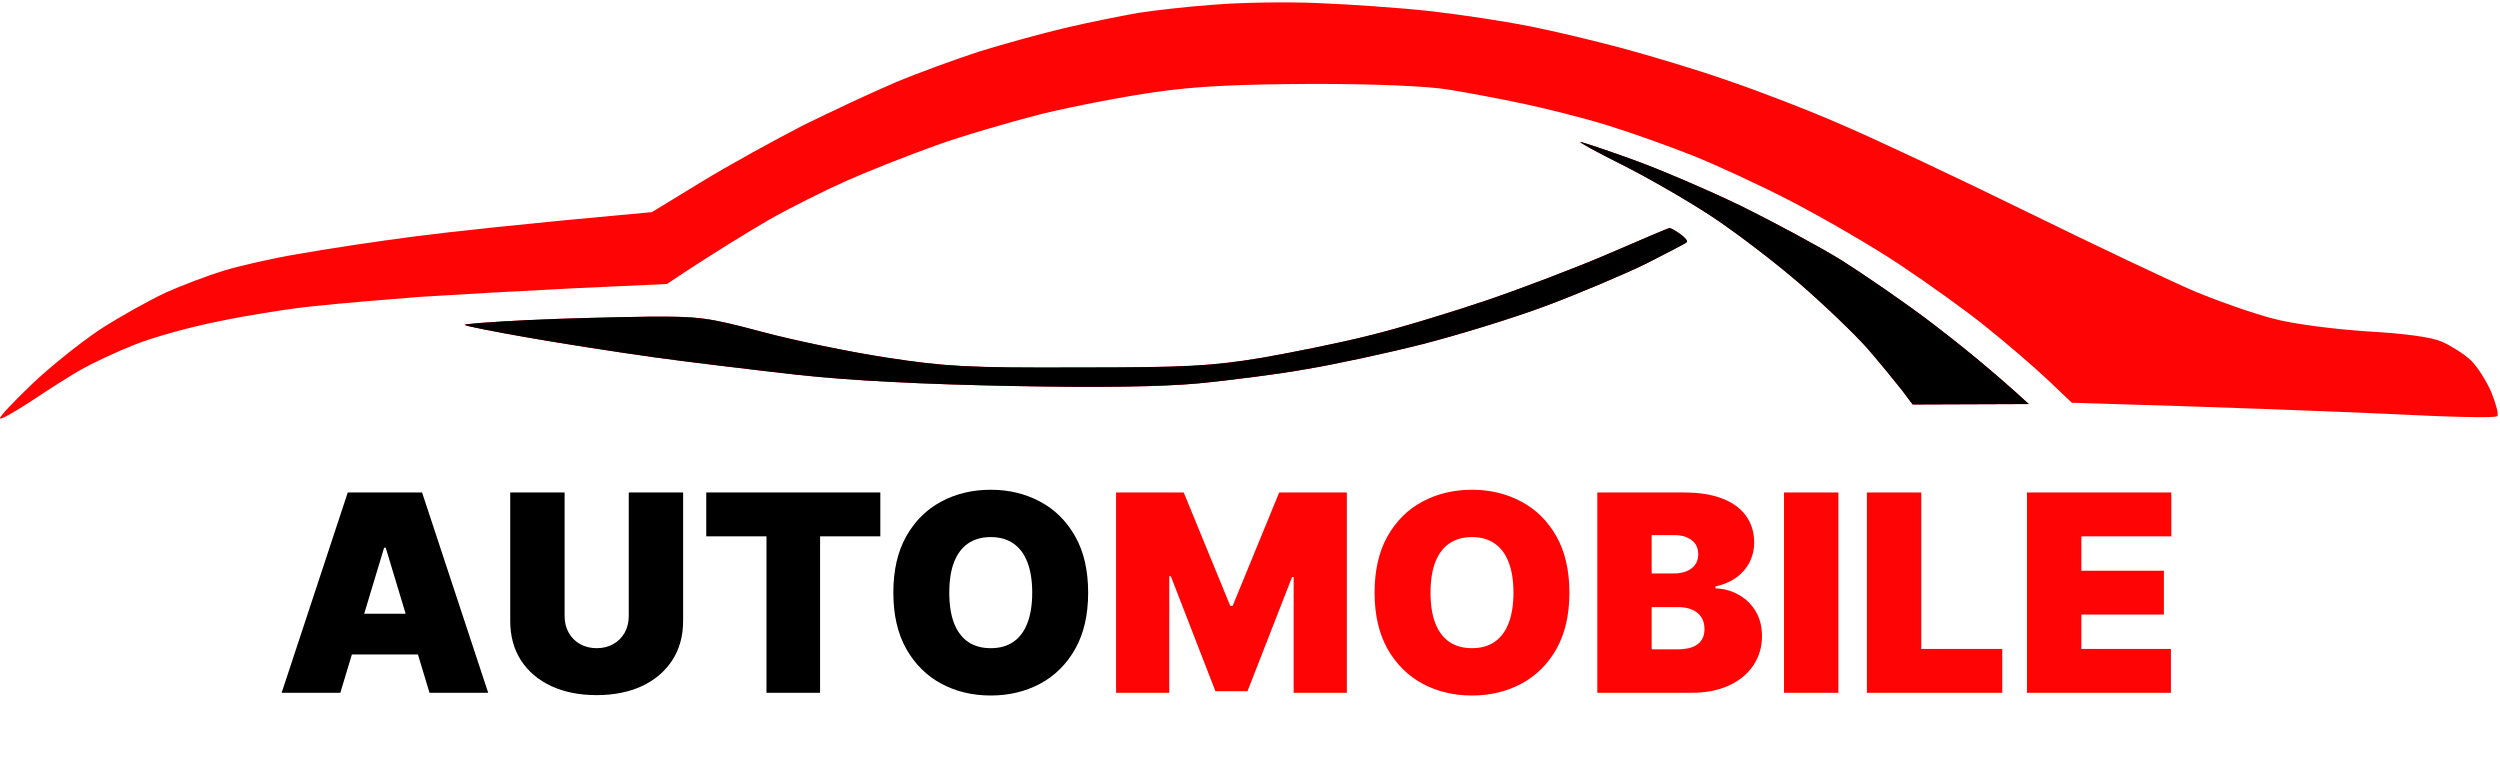 <svg width="581" height="176" viewBox="0 0 581 176" fill="none" xmlns="http://www.w3.org/2000/svg">
<path fill-rule="evenodd" clip-rule="evenodd" d="M264.5 3C268.4 2.4 276.2 1.5 282 1.1C287.8 0.6 298.6 0.4 306 0.7C313.4 1 325.4 1.8 332.5 2.6C339.6 3.4 350 5 355.5 6.1C361 7.2 370.7 9.5 377 11.2C383.3 12.9 394.4 16.2 401.5 18.7C408.6 21.1 420.8 25.8 428.5 29.2C436.2 32.5 455.3 41.5 471 49.2C486.7 56.9 504.2 65.2 510 67.7C515.8 70.1 524.1 73 528.5 74.1C533 75.3 542.4 76.5 550 77C558.7 77.5 564.9 78.3 567.5 79.4C569.7 80.4 572.7 82.3 574.3 83.8C575.8 85.3 577.9 88.6 579 91.2C580.1 93.9 580.7 96.3 580.4 96.7C580.1 97.2 568.8 96.9 555.2 96.2C541.6 95.6 519.5 94.7 481.5 93.6L475.6 88C472.4 85 466.1 79.6 461.6 76C457.2 72.4 448.1 65.9 441.5 61.5C434.9 57.1 423.6 50.6 416.5 46.9C409.4 43.2 399 38.4 393.5 36.2C388 34 379 30.8 373.5 29.1C368 27.4 359.2 25.2 354 24.1C348.8 23 340.9 21.5 336.5 20.8C331.5 20 319.6 19.5 305 19.5C287.7 19.6 278.1 20 268.5 21.4C261.4 22.4 249.4 24.7 242 26.5C234.6 28.4 223.6 31.6 217.5 33.8C211.4 36 202.2 39.6 197 41.9C191.8 44.2 183.4 48.4 178.5 51.2C173.6 54.1 166.2 58.5 155 66L133.3 67C121.3 67.6 105.2 68.5 97.5 69C89.8 69.6 79 70.5 73.5 71.1C68 71.6 58 73.2 51.2 74.6C44.5 75.9 35.5 78.4 31.3 80.1C27 81.8 21.5 84.4 19 85.8C16.5 87.2 11.2 90.6 7.3 93.2C3.3 95.8 0 97.7 0 97.2C-0.1 96.8 3.3 93.2 7.5 89.2C11.6 85.3 18.7 79.6 23.2 76.6C27.8 73.6 34.7 69.8 38.5 68C42.3 66.3 48.4 64 52 62.9C55.6 61.8 63.4 60 69.5 59C75.6 57.9 87.5 56.1 96 55C104.5 53.9 120.5 52.1 151.5 49.3L163.3 42.1C169.7 38.2 180.3 32.4 186.7 29.1C193.2 25.9 202.8 21.4 208 19.2C213.2 17 222 13.8 227.5 12C233 10.3 242 7.8 247.5 6.5C253 5.2 260.6 3.7 264.5 3ZM397.5 50.1C392 46.5 382.8 41.2 377 38.3C371.2 35.4 366.8 33 367.3 33C367.7 33 373.1 34.8 379.2 37C385.4 39.2 396.8 44.1 404.5 47.8C412.2 51.6 422.8 57.3 428 60.5C433.2 63.8 442.7 70.3 449 75.1C455.3 79.9 463 86.1 471.5 93.9L444.5 94L442.1 90.8C440.7 89 437.1 84.6 434.1 81.1C431 77.6 423.8 70.7 418 65.7C412.2 60.7 403 53.7 397.5 50.1ZM345.5 69.8C353.7 67 366.6 62.1 374 58.9C381.4 55.7 387.7 53 388 53C388.3 53 389.4 53.6 390.5 54.4C391.6 55.2 392.3 56 392 56.3C391.7 56.6 387.4 58.8 382.5 61.3C377.6 63.7 367.2 68.1 359.5 71C351.8 73.9 338.7 77.9 330.5 80C322.2 82.1 310.1 84.7 303.5 85.8C296.9 87 285.6 88.4 278.5 89.1C269.8 89.9 255.4 90.1 235 89.7C214.7 89.3 198.1 88.5 185.3 87.1C174.7 85.9 159.6 84.1 151.8 83C143.9 81.9 131 79.9 123 78.5C115 77.1 108.3 75.8 108 75.5C107.7 75.3 114.2 74.8 122.5 74.4C130.7 74 143.3 73.7 150.5 73.6C162.5 73.5 164.6 73.8 177 77.1C184.4 79.1 197.5 81.8 206 83.1C219.6 85.2 225 85.5 250.5 85.4C275.7 85.4 281.3 85.1 293 83.2C300.4 81.9 311.9 79.6 318.5 77.9C325.1 76.3 337.2 72.6 345.5 69.8Z" fill="#FF0404"/>
<path fill-rule="evenodd" clip-rule="evenodd" d="M397.5 50.1C392 46.5 382.8 41.2 377 38.3C371.2 35.4 366.8 33 367.3 33C367.7 33 373.1 34.8 379.2 37C385.4 39.2 396.8 44.1 404.5 47.8C412.2 51.6 422.8 57.3 428 60.5C433.2 63.8 442.7 70.3 449 75.1C455.3 79.9 463 86.1 471.5 93.9L444.5 94L442.1 90.8C440.7 89 437.1 84.6 434.1 81.1C431 77.6 423.8 70.7 418 65.7C412.2 60.7 403 53.7 397.5 50.1ZM345.5 69.8C353.7 67 366.6 62.1 374 58.9C381.4 55.7 387.7 53 388 53C388.3 53 389.4 53.6 390.5 54.4C391.6 55.2 392.3 56 392 56.3C391.7 56.6 387.4 58.8 382.5 61.3C377.6 63.7 367.2 68.1 359.5 71C351.8 73.9 338.7 77.9 330.5 80C322.2 82.1 310.1 84.7 303.5 85.8C296.9 87 285.6 88.4 278.5 89.1C269.8 89.9 255.4 90.1 235 89.7C214.7 89.3 198.1 88.5 185.3 87.1C174.7 85.9 159.6 84.1 151.8 83C143.9 81.9 131 79.9 123 78.5C115 77.1 108.3 75.8 108 75.5C107.7 75.3 114.2 74.8 122.5 74.4C130.7 74 143.3 73.7 150.5 73.6C162.5 73.5 164.6 73.8 177 77.1C184.4 79.1 197.5 81.8 206 83.1C219.6 85.2 225 85.5 250.5 85.4C275.7 85.4 281.3 85.1 293 83.2C300.4 81.9 311.9 79.6 318.5 77.9C325.1 76.3 337.2 72.6 345.5 69.8Z" fill="black"/>
<path d="M79.091 161H65.454L80.818 114.455H98.091L113.455 161H99.818L89.636 127.273H89.273L79.091 161ZM76.546 142.636H102.182V152.091H76.546V142.636ZM146.123 114.455H158.759V144.273C158.759 147.818 157.911 150.886 156.214 153.477C154.532 156.053 152.184 158.045 149.168 159.455C146.153 160.848 142.653 161.545 138.668 161.545C134.653 161.545 131.138 160.848 128.123 159.455C125.108 158.045 122.759 156.053 121.077 153.477C119.411 150.886 118.577 147.818 118.577 144.273V114.455H131.214V143.182C131.214 144.621 131.532 145.909 132.168 147.045C132.805 148.167 133.684 149.045 134.805 149.682C135.941 150.318 137.229 150.636 138.668 150.636C140.123 150.636 141.411 150.318 142.532 149.682C143.653 149.045 144.532 148.167 145.168 147.045C145.805 145.909 146.123 144.621 146.123 143.182V114.455ZM164.132 124.636V114.455H204.587V124.636H190.587V161H178.132V124.636H164.132ZM252.886 137.727C252.886 142.909 251.878 147.28 249.863 150.841C247.848 154.386 245.128 157.076 241.704 158.909C238.28 160.727 234.462 161.636 230.25 161.636C226.007 161.636 222.174 160.72 218.75 158.886C215.34 157.038 212.628 154.341 210.613 150.795C208.613 147.235 207.613 142.879 207.613 137.727C207.613 132.545 208.613 128.182 210.613 124.636C212.628 121.076 215.34 118.386 218.75 116.568C222.174 114.735 226.007 113.818 230.25 113.818C234.462 113.818 238.28 114.735 241.704 116.568C245.128 118.386 247.848 121.076 249.863 124.636C251.878 128.182 252.886 132.545 252.886 137.727ZM239.886 137.727C239.886 134.939 239.515 132.591 238.772 130.682C238.045 128.758 236.962 127.303 235.522 126.318C234.098 125.318 232.34 124.818 230.25 124.818C228.159 124.818 226.393 125.318 224.954 126.318C223.53 127.303 222.447 128.758 221.704 130.682C220.977 132.591 220.613 134.939 220.613 137.727C220.613 140.515 220.977 142.871 221.704 144.795C222.447 146.705 223.53 148.159 224.954 149.159C226.393 150.144 228.159 150.636 230.25 150.636C232.34 150.636 234.098 150.144 235.522 149.159C236.962 148.159 238.045 146.705 238.772 144.795C239.515 142.871 239.886 140.515 239.886 137.727Z" fill="black"/>
<path d="M259.372 114.455H275.1L285.918 140.818H286.463L297.282 114.455H313.009V161H300.645V134.091H300.282L289.918 160.636H282.463L272.1 133.909H271.736V161H259.372V114.455ZM364.728 137.727C364.728 142.909 363.721 147.28 361.706 150.841C359.691 154.386 356.971 157.076 353.547 158.909C350.122 160.727 346.304 161.636 342.092 161.636C337.85 161.636 334.016 160.72 330.592 158.886C327.183 157.038 324.471 154.341 322.456 150.795C320.456 147.235 319.456 142.879 319.456 137.727C319.456 132.545 320.456 128.182 322.456 124.636C324.471 121.076 327.183 118.386 330.592 116.568C334.016 114.735 337.85 113.818 342.092 113.818C346.304 113.818 350.122 114.735 353.547 116.568C356.971 118.386 359.691 121.076 361.706 124.636C363.721 128.182 364.728 132.545 364.728 137.727ZM351.728 137.727C351.728 134.939 351.357 132.591 350.615 130.682C349.887 128.758 348.804 127.303 347.365 126.318C345.941 125.318 344.183 124.818 342.092 124.818C340.001 124.818 338.236 125.318 336.797 126.318C335.372 127.303 334.289 128.758 333.547 130.682C332.819 132.591 332.456 134.939 332.456 137.727C332.456 140.515 332.819 142.871 333.547 144.795C334.289 146.705 335.372 148.159 336.797 149.159C338.236 150.144 340.001 150.636 342.092 150.636C344.183 150.636 345.941 150.144 347.365 149.159C348.804 148.159 349.887 146.705 350.615 144.795C351.357 142.871 351.728 140.515 351.728 137.727ZM371.215 161V114.455H391.397C394.942 114.455 397.92 114.932 400.329 115.886C402.753 116.841 404.579 118.189 405.806 119.932C407.048 121.674 407.67 123.727 407.67 126.091C407.67 127.803 407.291 129.364 406.533 130.773C405.791 132.182 404.745 133.364 403.397 134.318C402.048 135.258 400.473 135.909 398.67 136.273V136.727C400.67 136.803 402.488 137.311 404.124 138.25C405.76 139.174 407.063 140.455 408.033 142.091C409.003 143.712 409.488 145.621 409.488 147.818C409.488 150.364 408.821 152.629 407.488 154.614C406.17 156.598 404.291 158.159 401.851 159.295C399.412 160.432 396.503 161 393.124 161H371.215ZM383.851 150.909H389.76C391.882 150.909 393.473 150.515 394.533 149.727C395.594 148.924 396.124 147.742 396.124 146.182C396.124 145.091 395.874 144.167 395.374 143.409C394.874 142.652 394.162 142.076 393.238 141.682C392.329 141.288 391.23 141.091 389.942 141.091H383.851V150.909ZM383.851 133.273H389.033C390.139 133.273 391.117 133.098 391.965 132.75C392.813 132.402 393.473 131.902 393.942 131.25C394.427 130.583 394.67 129.773 394.67 128.818C394.67 127.379 394.154 126.28 393.124 125.523C392.094 124.75 390.791 124.364 389.215 124.364H383.851V133.273ZM427.241 114.455V161H414.605V114.455H427.241ZM433.87 161V114.455H446.506V150.818H465.325V161H433.87ZM471.073 161V114.455H504.618V124.636H483.709V132.636H502.891V142.818H483.709V150.818H504.527V161H471.073Z" fill="#FF0404"/>
</svg>
